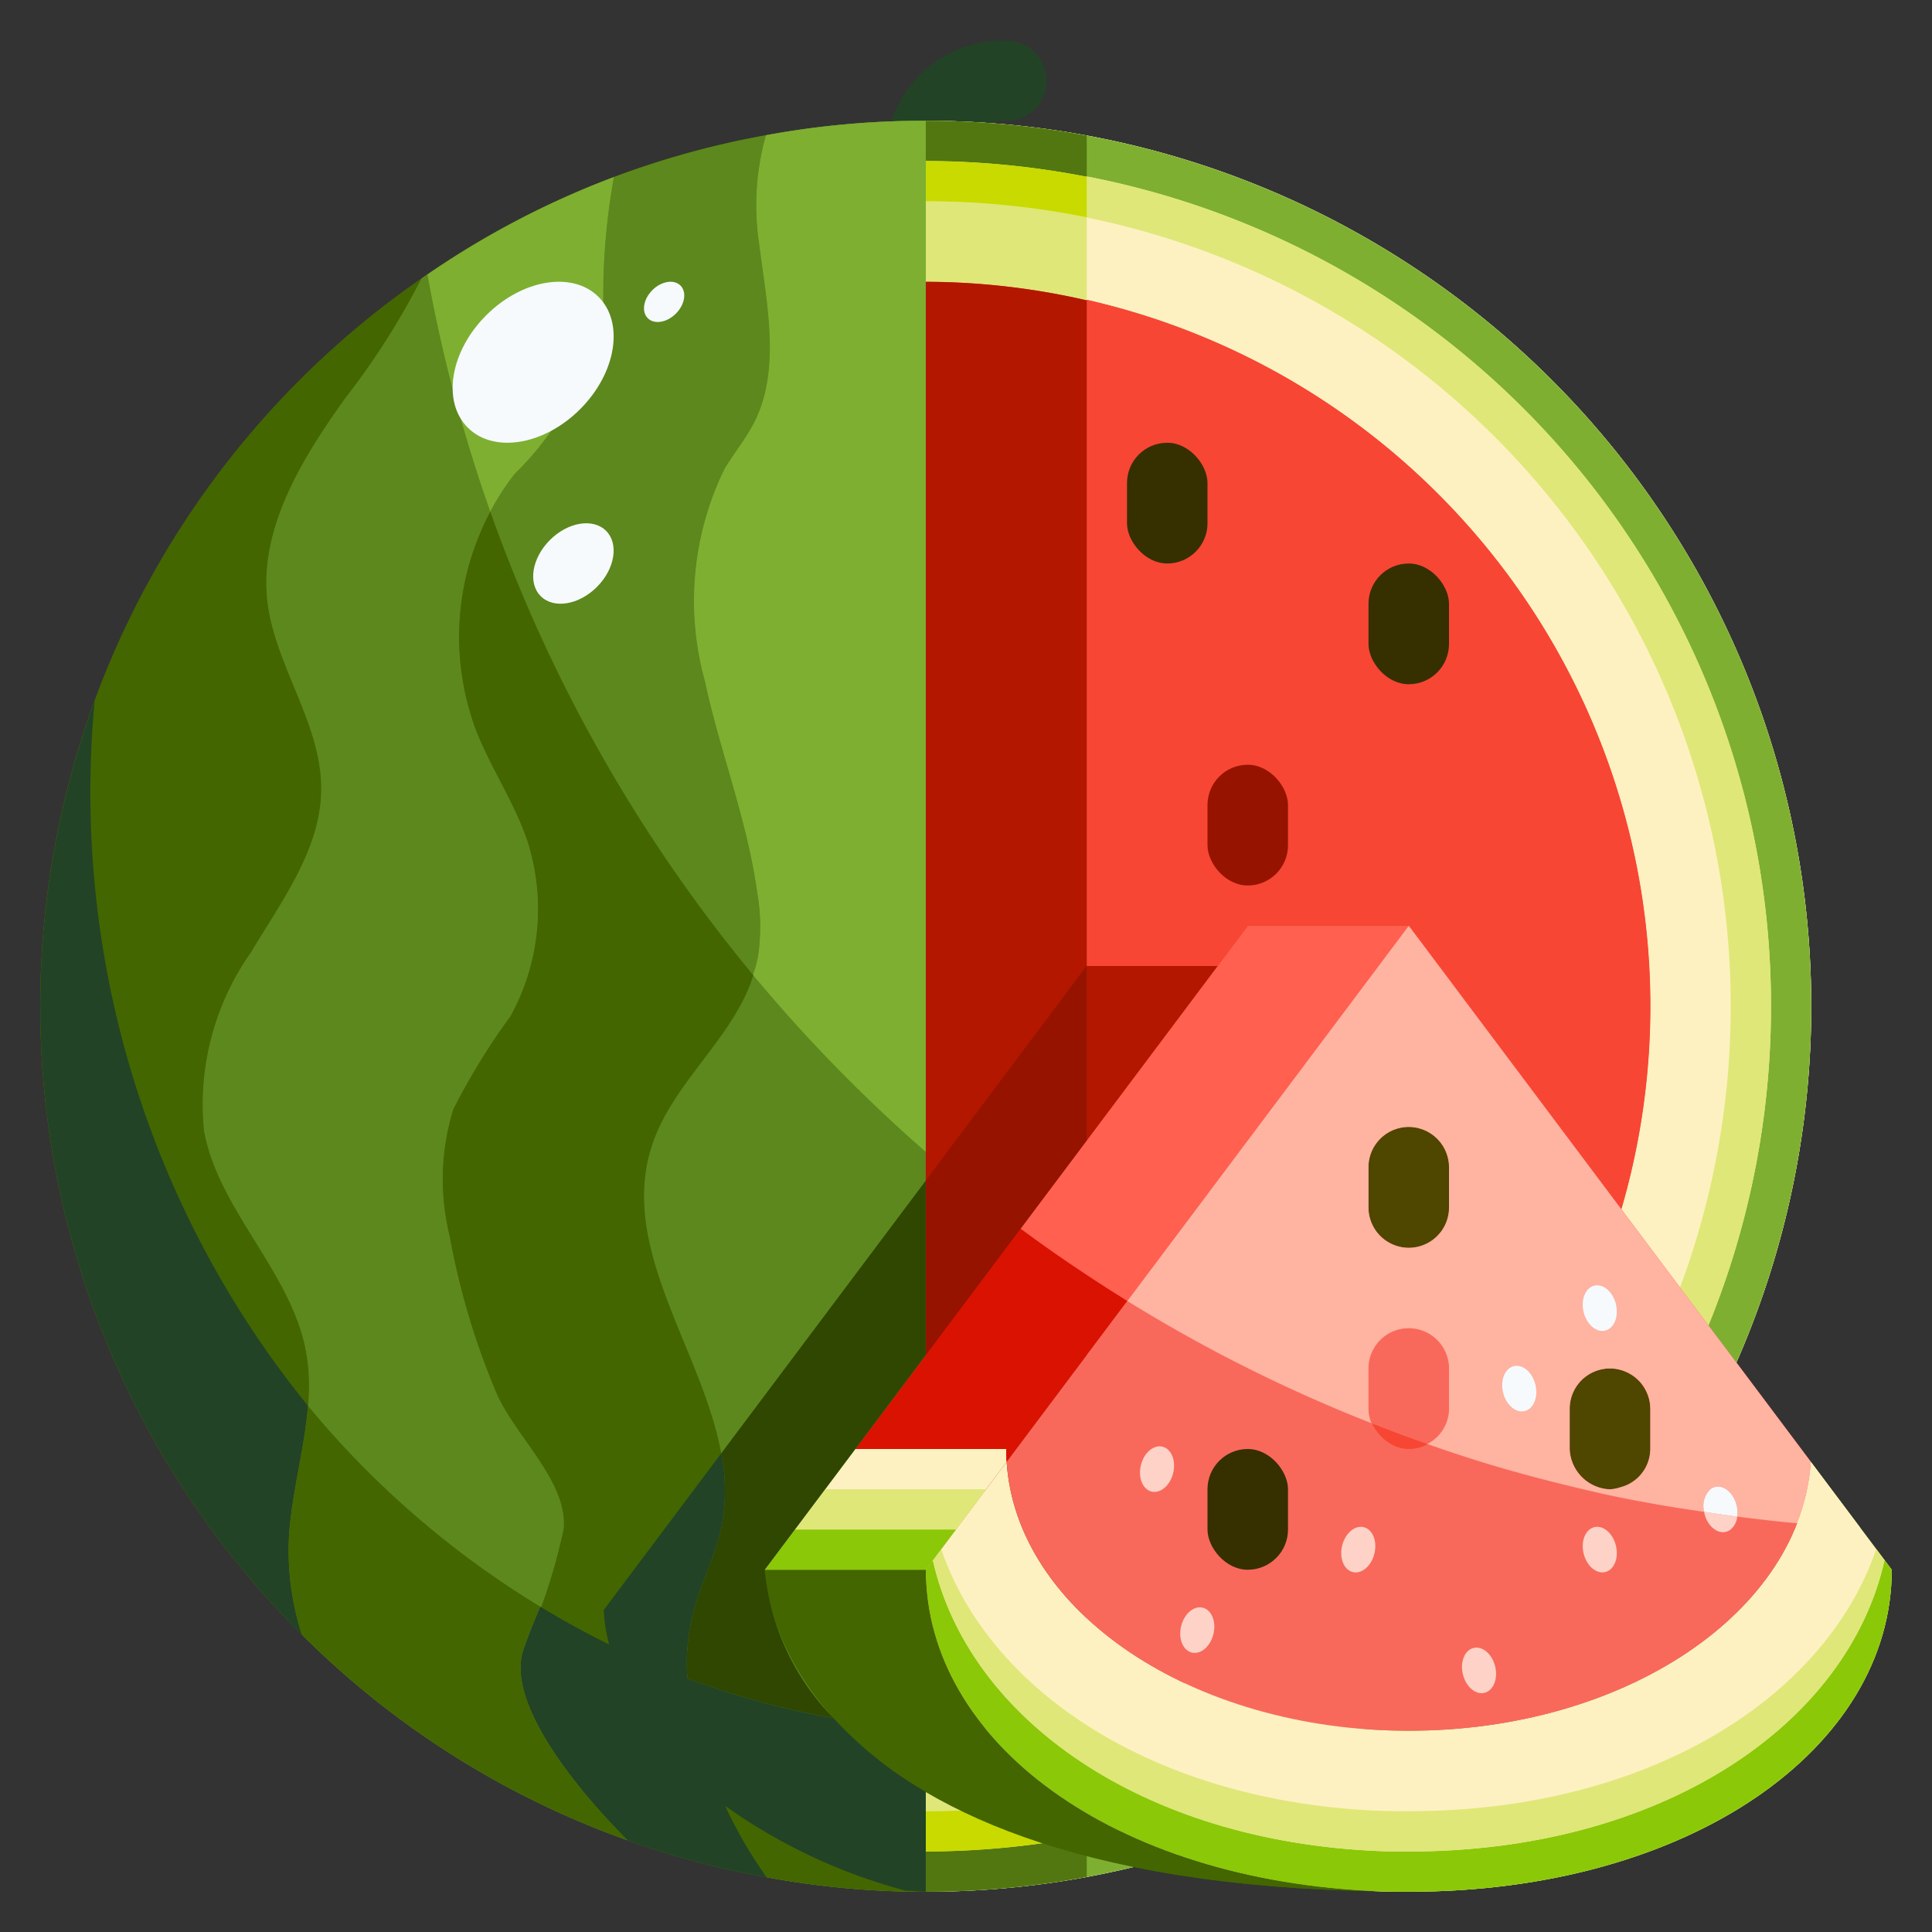 <svg xmlns="http://www.w3.org/2000/svg" data-name="01-watermelon" viewBox="0 0 48 48"><rect x="0" y="0" width="48" height="48" fill="#333333" stroke="none"/><path fill="#224326" d="M23,5h-.013A.994.994,0,0,1,22,4.007a2.916,2.916,0,0,1,3-3,1,1,0,0,1,0,2,.919.919,0,0,0-1,1.012A1.006,1.006,0,0,1,23,5Z"/><path fill="#436600" d="M8.58 9.89C7.5 11.4 6.45 13.11 6.64 14.91c.18 1.62 1.35 3.06 1.34 4.69 0 1.48-.97 2.77-1.75 4.07A6.559 6.559 0 0 0 5.07 28.1c.36 1.96 2.16 3.5 2.53 5.46.29 1.52-.32 3.06-.42 4.6a6.78 6.78 0 0 0 .32 2.45A21.994 21.994 0 0 1 10.47 6.92 18.361 18.361 0 0 1 8.58 9.89zM17.21 40.11c-.58 2.27.61 4.56 1.84 6.53a20.964 20.964 0 0 1-3.46-.92c-1.42-1.43-3-3.47-2.59-4.72a14.1 14.1 0 0 0 1-3c.13-1.18-1.23-2.34-1.68-3.42a18.533 18.533 0 0 1-1.15-3.87 5.9 5.9 0 0 1 .09-3.15 16.654 16.654 0 0 1 1.42-2.31 5.525 5.525 0 0 0 .42-4.36c-.33-.97-.91-1.81-1.28-2.76a6.617 6.617 0 0 1 .97-6.36 7.411 7.411 0 0 0 1.39-1.86c.22-.58.84-1.28.82-1.91a16.56 16.56 0 0 1 .25-3.59V4.4a21.753 21.753 0 0 1 3.78-1.04 6.394 6.394 0 0 0-.17 2.69c.19 1.49.54 3.11-.11 4.42-.21.42-.51.78-.75 1.18a7.463 7.463 0 0 0-.49 5.26c.38 1.77 1.05 3.45 1.3 5.24a4.958 4.958 0 0 1 .02 1.63c-.33 1.88-2.17 3.02-2.68 4.84-.87 3.09 2.41 6.13 1.78 9.28C17.77 38.67 17.4 39.35 17.21 40.11z"/><path fill="#5d881d" d="M13 41c-.41 1.25 1.17 3.29 2.59 4.72A21.813 21.813 0 0 1 7.5 40.61a6.78 6.78 0 0 1-.32-2.45c.1-1.54.71-3.08.42-4.6-.37-1.96-2.17-3.5-2.53-5.46a6.559 6.559 0 0 1 1.16-4.43c.78-1.3 1.75-2.59 1.75-4.07.01-1.63-1.16-3.07-1.34-4.69-.19-1.8.86-3.51 1.94-5.02a18.361 18.361 0 0 0 1.89-2.97A21.606 21.606 0 0 1 15.25 4.4v.01A16.56 16.56 0 0 0 15 8c.02.63-.6 1.33-.82 1.91a7.411 7.411 0 0 1-1.39 1.86 6.617 6.617 0 0 0-.97 6.36c.37.95.95 1.79 1.28 2.76a5.525 5.525 0 0 1-.42 4.36 16.654 16.654 0 0 0-1.42 2.31 5.9 5.9 0 0 0-.09 3.15 18.533 18.533 0 0 0 1.15 3.87c.45 1.08 1.81 2.24 1.68 3.42A14.1 14.1 0 0 1 13 41zM23 7V47a21.417 21.417 0 0 1-3.95-.36c-1.23-1.97-2.42-4.26-1.84-6.53.19-.76.56-1.44.72-2.21.63-3.15-2.65-6.19-1.78-9.28.51-1.82 2.35-2.96 2.68-4.84a4.958 4.958 0 0 0-.02-1.63c-.25-1.79-.92-3.47-1.3-5.24A7.463 7.463 0 0 1 18 11.65c.24-.4.54-.76.75-1.18.65-1.31.3-2.93.11-4.42a6.394 6.394 0 0 1 .17-2.69A21.634 21.634 0 0 1 23 3z"/><path fill="#fdf1c1" d="M23,3a22,22,0,0,1,0,44V43A18,18,0,1,0,23,7Z"/><path fill="#f84634" d="M35.73,12.27A18,18,0,0,1,23,43V7A17.983,17.983,0,0,1,35.73,12.27Z"/><path fill="#689629" d="M25,36H21.25L19,39h4l2.01-2.68C25,36.21,25,36.11,25,36Z"/><path fill="#8bc808" d="M35,43c-5.38,0-9.75-2.96-9.99-6.68L23,39c0,4.26,4.65,7.74,11.26,7.99.24.01.49.01.74.01,7,0,12-3.58,12-8l-2.01-2.68C44.75,40.04,40.38,43,35,43Z"/><path fill="#436600" d="M23,39H19s0,7.75,15.26,7.99C27.65,46.74,23,43.26,23,39Z"/><path fill="#da1202" d="M31,23,21.25,36H25c0,.11,0,.21.01.32L35,23Z"/><path fill="#f8695b" d="M35,23,25.01,36.32C25.25,40.04,29.62,43,35,43s9.75-2.96,9.99-6.68Z"/><path fill="#436600" d="M8.58 9.89C7.5 11.4 6.45 13.11 6.64 14.91c.18 1.62 1.35 3.06 1.34 4.69 0 1.48-.97 2.77-1.75 4.07A6.559 6.559 0 0 0 5.07 28.1c.36 1.96 2.16 3.5 2.53 5.46.29 1.52-.32 3.06-.42 4.6a6.78 6.78 0 0 0 .32 2.45A21.994 21.994 0 0 1 10.47 6.92 18.361 18.361 0 0 1 8.58 9.89zM17.21 40.11c-.58 2.27.61 4.56 1.84 6.53a20.964 20.964 0 0 1-3.46-.92c-1.42-1.43-3-3.47-2.59-4.72a14.1 14.1 0 0 0 1-3c.13-1.18-1.23-2.34-1.68-3.42a18.533 18.533 0 0 1-1.15-3.87 5.9 5.9 0 0 1 .09-3.15 16.654 16.654 0 0 1 1.42-2.31 5.525 5.525 0 0 0 .42-4.36c-.33-.97-.91-1.81-1.28-2.76a6.617 6.617 0 0 1 .97-6.36 7.411 7.411 0 0 0 1.39-1.86c.22-.58.84-1.28.82-1.91a16.56 16.56 0 0 1 .25-3.59V4.4a21.753 21.753 0 0 1 3.78-1.04 6.394 6.394 0 0 0-.17 2.69c.19 1.49.54 3.11-.11 4.42-.21.42-.51.78-.75 1.18a7.463 7.463 0 0 0-.49 5.26c.38 1.77 1.05 3.45 1.3 5.24a4.958 4.958 0 0 1 .02 1.63c-.33 1.88-2.17 3.02-2.68 4.84-.87 3.09 2.41 6.13 1.78 9.28C17.77 38.67 17.4 39.35 17.21 40.11z"/><path fill="#5d881d" d="M13 41c-.41 1.25 1.17 3.29 2.59 4.72A21.813 21.813 0 0 1 7.5 40.61a6.78 6.78 0 0 1-.32-2.45c.1-1.54.71-3.08.42-4.6-.37-1.96-2.17-3.5-2.53-5.46a6.559 6.559 0 0 1 1.16-4.43c.78-1.3 1.75-2.59 1.75-4.07.01-1.63-1.16-3.07-1.34-4.69-.19-1.8.86-3.51 1.94-5.02a18.361 18.361 0 0 0 1.89-2.97A21.606 21.606 0 0 1 15.25 4.4v.01A16.56 16.56 0 0 0 15 8c.02.63-.6 1.33-.82 1.91a7.411 7.411 0 0 1-1.39 1.86 6.617 6.617 0 0 0-.97 6.36c.37.95.95 1.79 1.28 2.76a5.525 5.525 0 0 1-.42 4.36 16.654 16.654 0 0 0-1.42 2.31 5.9 5.9 0 0 0-.09 3.15 18.533 18.533 0 0 0 1.15 3.87c.45 1.08 1.81 2.24 1.68 3.42A14.1 14.1 0 0 1 13 41zM23 7V47a21.417 21.417 0 0 1-3.95-.36c-1.23-1.97-2.42-4.26-1.84-6.53.19-.76.56-1.44.72-2.21.63-3.15-2.65-6.19-1.78-9.28.51-1.82 2.35-2.96 2.68-4.84a4.958 4.958 0 0 0-.02-1.63c-.25-1.79-.92-3.47-1.3-5.24A7.463 7.463 0 0 1 18 11.65c.24-.4.54-.76.75-1.18.65-1.31.3-2.93.11-4.42a6.394 6.394 0 0 1 .17-2.69A21.634 21.634 0 0 1 23 3z"/><path fill="#fdf1c1" d="M23,3a22,22,0,0,1,0,44V43A18,18,0,1,0,23,7Z"/><path fill="#f84634" d="M35.73,12.27A18,18,0,0,1,23,43V7A17.983,17.983,0,0,1,35.73,12.27Z"/><path fill="#7eaf31" d="M23,3V4a21,21,0,0,1,0,42v1A22,22,0,0,0,23,3Z"/><path fill="#dfe778" d="M44,25A20.991,20.991,0,0,0,23,4V5a20,20,0,0,1,0,40v1A21,21,0,0,0,44,25Z"/><path fill="#dfe778" d="M27 5.4A20.121 20.121 0 0 0 23 5V7a17.993 17.993 0 0 1 4 .462zM27 42.538A17.993 17.993 0 0 1 23 43v2a20.047 20.047 0 0 0 4-.4z"/><path fill="#b31700" d="M27,7.462A17.993,17.993,0,0,0,23,7V43a17.993,17.993,0,0,0,4-.462Z"/><path fill="#527710" d="M27 3.37A22.058 22.058 0 0 0 23 3V4a21 21 0 0 1 4 .392zM23 46v1a22.058 22.058 0 0 0 4-.37V45.609A21.086 21.086 0 0 1 23 46z"/><path fill="#c8da00" d="M27 4.392A21 21 0 0 0 23 4V5a20.121 20.121 0 0 1 4 .4zM27 44.6a20.047 20.047 0 0 1-4 .4v1a21.086 21.086 0 0 0 4-.391z"/><path fill="#224326" d="M7.18 38.16c.07-1.08.386-2.16.471-3.233a24.191 24.191 0 0 1-5.3-17.508A21.989 21.989 0 0 0 7.5 40.61 6.78 6.78 0 0 1 7.18 38.16zM13.422 39.917c-.144.341-.292.689-.422 1.083-.41 1.25 1.17 3.29 2.59 4.72a20.964 20.964 0 0 0 3.46.92A11.261 11.261 0 0 1 17.079 41.7 21.974 21.974 0 0 1 13.422 39.917z"/><path fill="#436600" d="M13 41c.13-.394.278-.742.422-1.083a22.911 22.911 0 0 1-5.771-4.99C7.566 36 7.25 37.08 7.18 38.16a6.78 6.78 0 0 0 .32 2.45 21.813 21.813 0 0 0 8.09 5.11C14.17 44.29 12.59 42.25 13 41zM17.079 41.7A11.261 11.261 0 0 0 19.05 46.64 21.417 21.417 0 0 0 23 47V42.969A19.974 19.974 0 0 1 17.079 41.7z"/><rect width="2" height="3" x="30" y="19" fill="#961300" rx="1" ry="1"/><rect width="2" height="3" x="35" y="25" fill="#961300" rx="1" ry="1"/><rect width="2" height="3" x="33" y="32" fill="#362f00" rx="1" ry="1"/><rect width="2" height="3" x="28" y="28" fill="#362f00" rx="1" ry="1"/><rect width="2" height="3" x="34" y="14" fill="#362f00" rx="1" ry="1"/><rect width="2" height="3" x="28" y="11" fill="#362f00" rx="1" ry="1"/><path fill="#fdf1c1" d="M25,36H21.25L19,39h4l2.01-2.68C25,36.21,25,36.11,25,36Z"/><path fill="#fdf1c1" d="M35,43c-5.38,0-9.75-2.96-9.99-6.68L23,39c0,4.26,4.65,7.74,11.26,7.99.24.01.49.01.74.01,7,0,12-3.58,12-8l-2.01-2.68C44.75,40.04,40.38,43,35,43Z"/><path fill="#8bc808" d="M35,46c-.25,0-.5,0-.74-.011-5.877-.243-10.195-3.281-11.083-7.225L23,39c0,4.26,4.65,7.74,11.26,7.99.24.01.49.01.74.01,7,0,12-3.58,12-8l-.179-.238C45.9,42.873,41.252,46,35,46Z"/><path fill="#dfe778" d="M35,45c-.25,0-.5,0-.74-.011-5.511-.228-9.649-2.915-10.876-6.5l-.207.276c.888,3.944,5.206,6.982,11.083,7.225.24.011.49.011.74.011,6.252,0,10.9-3.127,11.821-7.238l-.206-.276C45.334,42.234,40.879,45,35,45Z"/><path fill="#436600" d="M23,39H19s0,7.75,15.26,7.99C27.65,46.74,23,43.26,23,39Z"/><path fill="#da1202" d="M31,23,21.25,36H25c0,.11,0,.21.01.32L35,23Z"/><path fill="#f8695b" d="M35,23,25.01,36.32C25.25,40.04,29.62,43,35,43s9.75-2.96,9.99-6.68Z"/><polygon fill="#dfe778" points="20.5 37 19.75 38 23.75 38 24.5 37 20.5 37"/><polygon fill="#8bc808" points="19 39 23 39 23.75 38 19.75 38 19 39"/><rect width="2" height="3" x="30" y="36" fill="#362f00" rx="1" ry="1"/><rect width="2" height="3" x="34" y="28" fill="#362f00" rx="1" ry="1"/><rect width="2" height="3" x="39" y="34" fill="#362f00" rx="1" ry="1"/><rect width="2" height="3" x="34" y="33" fill="#f84634" rx="1" ry="1"/><path fill="#2f4700" d="M19.75,38l.75-1,.75-1L23,33.667V29.333l-5.082,6.776A4.711,4.711,0,0,1,17.93,37.9c-.16.77-.53,1.45-.72,2.21a4.992,4.992,0,0,0-.131,1.591h0a20.518,20.518,0,0,0,3.63.986A6.063,6.063,0,0,1,19,39Z"/><polygon fill="#b31700" points="27 24 27 28.333 30.25 24 27 24"/><polygon fill="#961300" points="27 28.333 27 24 23 29.333 23 33.667 27 28.333"/><path fill="#224326" d="M18.063,44.9a13.878,13.878,0,0,0,4.446,2.075c.165,0,.325.022.491.022V44.517a9.577,9.577,0,0,1-2.291-1.83,20.518,20.518,0,0,1-3.63-.986,4.992,4.992,0,0,1,.131-1.591c.19-.76.56-1.44.72-2.21a4.711,4.711,0,0,0-.012-1.791L17.25,37l-.75,1-.75,1L15,40a3.951,3.951,0,0,0,.134.852A7.334,7.334,0,0,0,18.058,44.9"/><path fill="#5d881d" d="M15,8c.02.63-.6,1.33-.82,1.91a7.411,7.411,0,0,1-1.39,1.86,5.743,5.743,0,0,0-.608.942,37.9,37.9,0,0,0,6.525,11.507,3.51,3.51,0,0,0,.123-.439,4.958,4.958,0,0,0-.02-1.63c-.25-1.79-.92-3.47-1.3-5.24A7.463,7.463,0,0,1,18,11.65c.24-.4.54-.76.75-1.18.65-1.31.3-2.93.11-4.42a6.394,6.394,0,0,1,.17-2.69A21.753,21.753,0,0,0,15.25,4.4v.01A16.56,16.56,0,0,0,15,8Z"/><path fill="#7eaf31" d="M12.79 11.77a7.411 7.411 0 0 0 1.39-1.86c.22-.58.84-1.28.82-1.91a16.56 16.56 0 0 1 .25-3.59V4.4a21.627 21.627 0 0 0-4.629 2.421 37.687 37.687 0 0 0 1.561 5.891A5.743 5.743 0 0 1 12.79 11.77zM18.86 6.05c.19 1.49.54 3.11-.11 4.42-.21.42-.51.78-.75 1.18a7.463 7.463 0 0 0-.49 5.26c.38 1.77 1.05 3.45 1.3 5.24a4.958 4.958 0 0 1 .02 1.63 3.51 3.51 0 0 1-.123.439A38.106 38.106 0 0 0 23 28.617V3a21.634 21.634 0 0 0-3.97.36A6.394 6.394 0 0 0 18.86 6.05z"/><polygon fill="#f84634" points="30.25 24 27 28.333 27 28.333 30.25 24"/><polygon fill="#b31700" points="27 28.333 27 28.333 25.355 30.526 25.355 30.526 27 28.333"/><path fill="#fdf1c1" d="M46.216,37.955,44.99,36.32a5.112,5.112,0,0,1-.349,1.524C45.163,37.89,45.688,37.931,46.216,37.955Z"/><path fill="#ff604f" d="M31,23l-.75,1L27,28.333l-1.645,2.193c.537.4,1.087.781,1.645,1.151q.5.331,1.008.646L29,31l1-1.333L35,23Z"/><path fill="#4f4600" d="M35 28a1 1 0 0 0-1 1v1a1 1 0 0 0 2 0V29A1 1 0 0 0 35 28zM40.7 34.29A1 1 0 0 0 39 35v1a1.035 1.035 0 0 0 1 1 .961.961 0 0 0 .258-.052A.986.986 0 0 0 41 36V35A1 1 0 0 0 40.7 34.29z"/><path fill="#f8695b" d="M35,33a1,1,0,0,0-1,1v1a.979.979,0,0,0,.073.359c.457.18.918.354,1.385.516A.99.99,0,0,0,36,35V34A1,1,0,0,0,35,33Z"/><polygon fill="#b31700" points="30.25 24 27 24 27 28.333 30.25 24"/><path fill="#961300" d="M27,28.333V24l-3.674,4.9c.659.563,1.333,1.109,2.029,1.627Z"/><ellipse cx="33.746" cy="38.5" fill="#ffd2c7" rx=".574" ry=".413" transform="rotate(-76.364 33.746 38.5)"/><ellipse cx="29.746" cy="40.5" fill="#ffd2c7" rx=".574" ry=".413" transform="rotate(-76.364 29.746 40.5)"/><ellipse cx="31.746" cy="33.5" fill="#ffd2c7" rx=".574" ry=".413" transform="rotate(-76.364 31.746 33.5)"/><ellipse cx="28.746" cy="36.5" fill="#ffd2c7" rx=".574" ry=".413" transform="rotate(-76.364 28.746 36.5)"/><ellipse cx="36.746" cy="41.5" fill="#ffd2c7" rx=".413" ry=".574" transform="rotate(-13.636 36.747 41.5)"/><path fill="#ffb3a1" d="M44.99,36.32l-1.85-2.467-.7-.931-.715-.953-1.454-1.938L35,23l-5,6.667L29,31l-.992,1.323a37.753,37.753,0,0,0,6.065,3.036A.979.979,0,0,1,34,35V34a1,1,0,0,1,2,0v1a.99.99,0,0,1-.542.875c.494.173.99.339,1.493.491.684.207,1.377.392,2.076.561.353.085.707.17,1.064.245s.729.142,1.095.208c.382.069.769.125,1.154.182a.573.573,0,0,1,.159-.567c.19-.141.455-.03.591.249a.777.777,0,0,1,.072.436c.491.062.982.121,1.479.164A5.112,5.112,0,0,0,44.99,36.32ZM36,30a1,1,0,0,1-2,0V29a1,1,0,0,1,2,0Zm5,5.775V36a.986.986,0,0,1-.742.948A.961.961,0,0,1,40,37a1.035,1.035,0,0,1-1-1V35a1,1,0,0,1,2,0Z"/><path fill="#ffd2c7" d="M42.4,37.756c.136.279.4.391.59.249a.471.471,0,0,0,.17-.325c-.275-.035-.548-.077-.822-.118A.8.8,0,0,0,42.4,37.756Z"/><path fill="#f6fafd" d="M43.09,37.244c-.136-.279-.4-.39-.591-.249a.573.573,0,0,0-.159.567c.274.041.547.083.822.118A.777.777,0,0,0,43.09,37.244Z"/><ellipse cx="39.746" cy="38.5" fill="#ffd2c7" rx=".413" ry=".574" transform="rotate(-13.636 39.744 38.5)"/><ellipse cx="37.746" cy="34.5" fill="#f6fafd" rx=".413" ry=".574" transform="rotate(-13.636 37.745 34.502)"/><ellipse cx="39.746" cy="32.5" fill="#f6fafd" rx=".413" ry=".574" transform="rotate(-13.636 39.745 32.501)"/><ellipse cx="13.246" cy="9" fill="#f6fafd" rx="2.297" ry="1.65" transform="rotate(-44.98 13.246 9)"/><ellipse cx="14.246" cy="14" fill="#f6fafd" rx="1.148" ry=".825" transform="rotate(-44.98 14.246 14)"/><ellipse cx="16.5" cy="7.5" fill="#f6fafd" rx=".574" ry=".413" transform="rotate(-44.98 16.5 7.5)"/></svg>